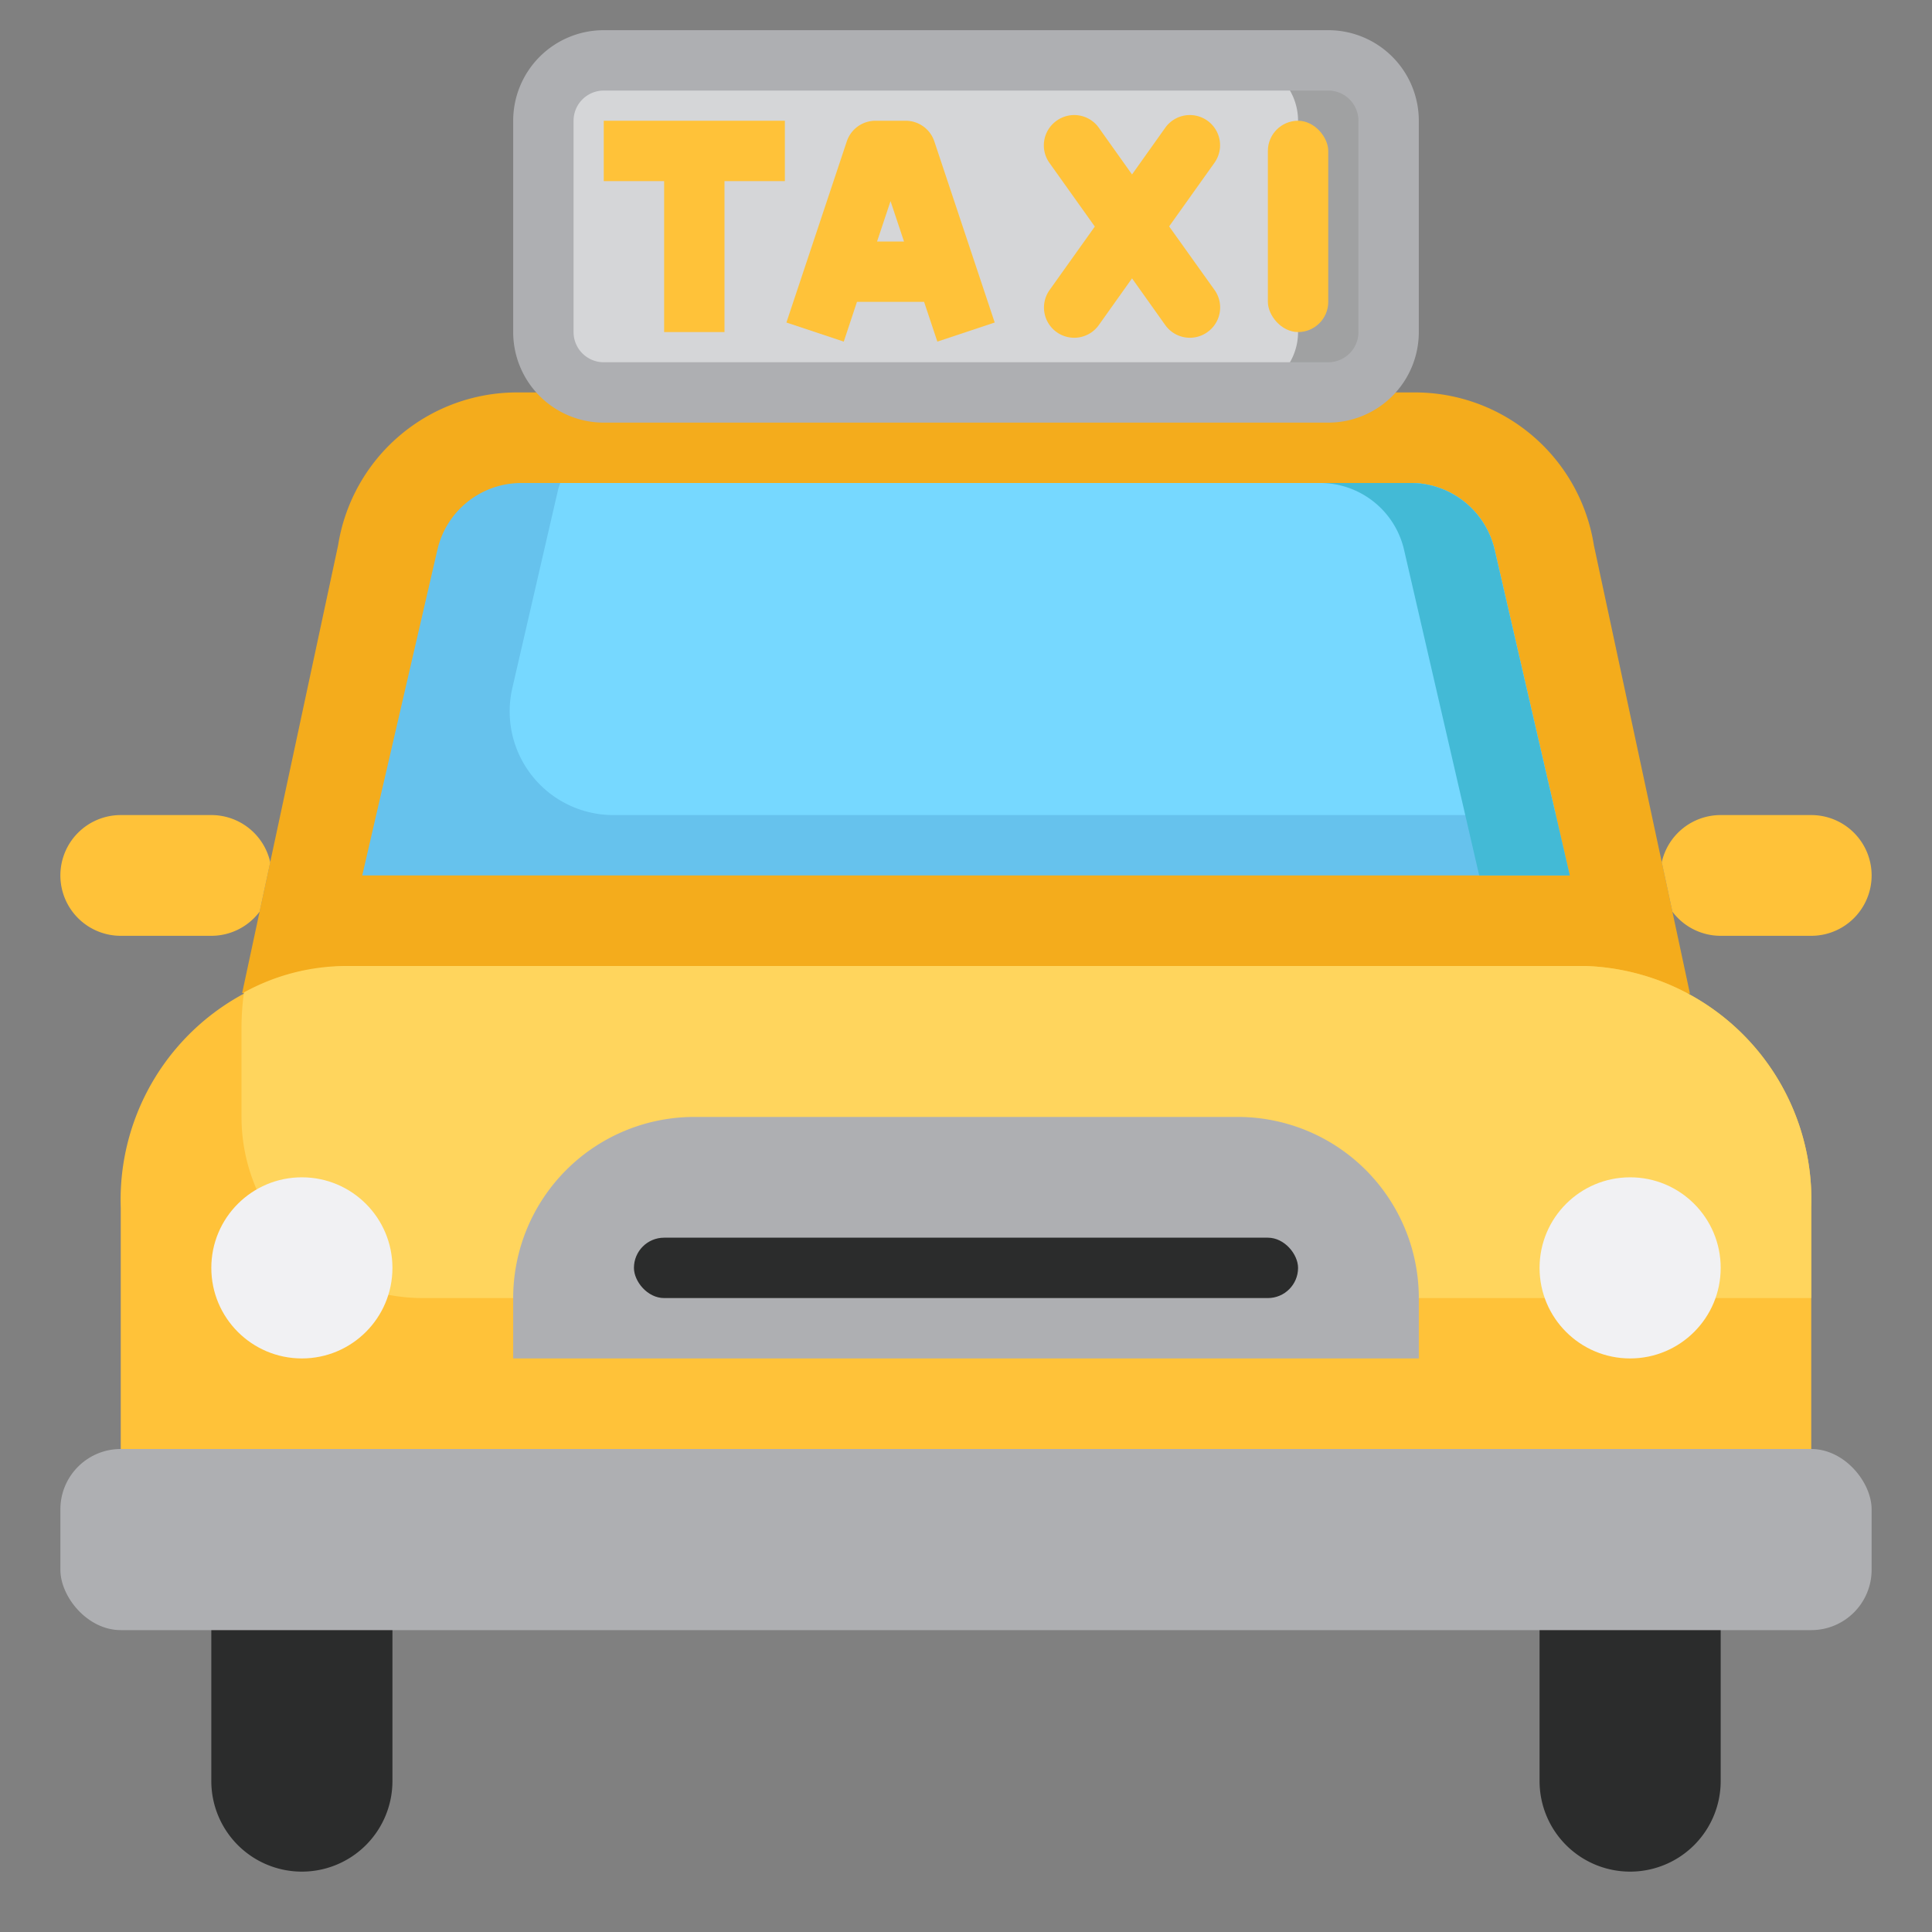 <svg id="Artboard_30" height="512" viewBox="0 0 64 64" width="512" xmlns="http://www.w3.org/2000/svg" data-name="Artboard 30"><rect x="0" y="0" width="64" height="64" fill="#808080" stroke="none"/><path d="m51 53v6a3 3 0 0 0 3 3 3 3 0 0 0 3-3v-6z" fill="#2b2c2c"/><path d="m7 53v6a3 3 0 0 0 3 3 3 3 0 0 0 3-3v-6z" fill="#2b2c2c"/><path d="m55.982 32.917-3.182-14.853a6 6 0 0 0 -5.927-5.064h-29.746a6 6 0 0 0 -5.927 5.064l-3.179 14.836z" fill="#f4ac1c"/><path d="m4 48v-8a7.747 7.747 0 0 1 7.467-8h41.066a7.747 7.747 0 0 1 7.467 8v8z" fill="#ffc239"/><rect fill="#aeafb2" height="6" rx="2" width="60" x="2" y="48"/><path d="m60 40a7.747 7.747 0 0 0 -7.467-8h-41.066a7.037 7.037 0 0 0 -3.385.875 8.684 8.684 0 0 0 -.082 1.125v3a6 6 0 0 0 6 6h46z" fill="#ffd55d"/><circle cx="10" cy="42" fill="#f1f1f3" r="3"/><circle cx="54" cy="42" fill="#f1f1f3" r="3"/><path d="m23 37h18a6 6 0 0 1 6 6v2a0 0 0 0 1 0 0h-30a0 0 0 0 1 0 0v-2a6 6 0 0 1 6-6z" fill="#aeafb2"/><rect fill="#2b2c2c" height="2" rx="1" width="22" x="21" y="41"/><path d="m52 29h-40l2.49-10.791a2.851 2.851 0 0 1 2.777-2.209h29.462a2.855 2.855 0 0 1 2.782 2.212z" fill="#66c2ed"/><path d="m8.6 30.2a2 2 0 0 1 -1.6.8h-3a2 2 0 0 1 -2-2 2 2 0 0 1 2-2h3a2 2 0 0 1 1.952 1.562z" fill="#ffc239"/><path d="m55.048 28.561a2 2 0 0 1 1.952-1.561h3a2 2 0 0 1 2 2 2 2 0 0 1 -2 2h-3a2 2 0 0 1 -1.6-.8z" fill="#ffc239"/><rect fill="#d5d6d8" height="11" rx="2" width="28" x="18" y="2"/><path d="m44 2h-3a2 2 0 0 1 2 2v7a2 2 0 0 1 -2 2h3a2 2 0 0 0 2-2v-7a2 2 0 0 0 -2-2z" fill="#a0a1a2"/><g fill="#ffc239"><path d="m20 6h2v5h2v-5h2v-2h-6z"/><path d="m30 4h-1a1 1 0 0 0 -.949.684l-2 6 1.9.632.437-1.316h2.224l.439 1.316 1.9-.632-2-6a1 1 0 0 0 -.951-.684zm-.946 4 .446-1.338.446 1.338z"/><path d="m38.6 4.232-1.1 1.547-1.1-1.547a1 1 0 0 0 -1.4-.232 1 1 0 0 0 -.233 1.4l1.5 2.105-1.5 2.105a1 1 0 0 0 .233 1.39 1 1 0 0 0 1.4-.232l1.1-1.547 1.1 1.547a1 1 0 0 0 1.4.232 1 1 0 0 0 .233-1.395l-1.504-2.105 1.5-2.105a1 1 0 0 0 -.229-1.395 1 1 0 0 0 -1.4.232z"/><rect height="7" rx="1" width="2" x="42" y="4"/></g><path d="m44 14h-24a3 3 0 0 1 -3-3v-7a3 3 0 0 1 3-3h24a3 3 0 0 1 3 3v7a3 3 0 0 1 -3 3zm-24-11a1 1 0 0 0 -1 1v7a1 1 0 0 0 1 1h24a1 1 0 0 0 1-1v-7a1 1 0 0 0 -1-1z" fill="#aeafb2"/><path d="m49.511 18.212a2.855 2.855 0 0 0 -2.782-2.212h-28.171c-.022.07-.051.137-.068.209l-1.52 6.591a3.434 3.434 0 0 0 3.346 4.2h31.222z" fill="#76d8ff"/><path d="m49.511 18.212a2.855 2.855 0 0 0 -2.782-2.212h-3a2.855 2.855 0 0 1 2.782 2.212l2.489 10.788h3z" fill="#43bad6"/></svg>